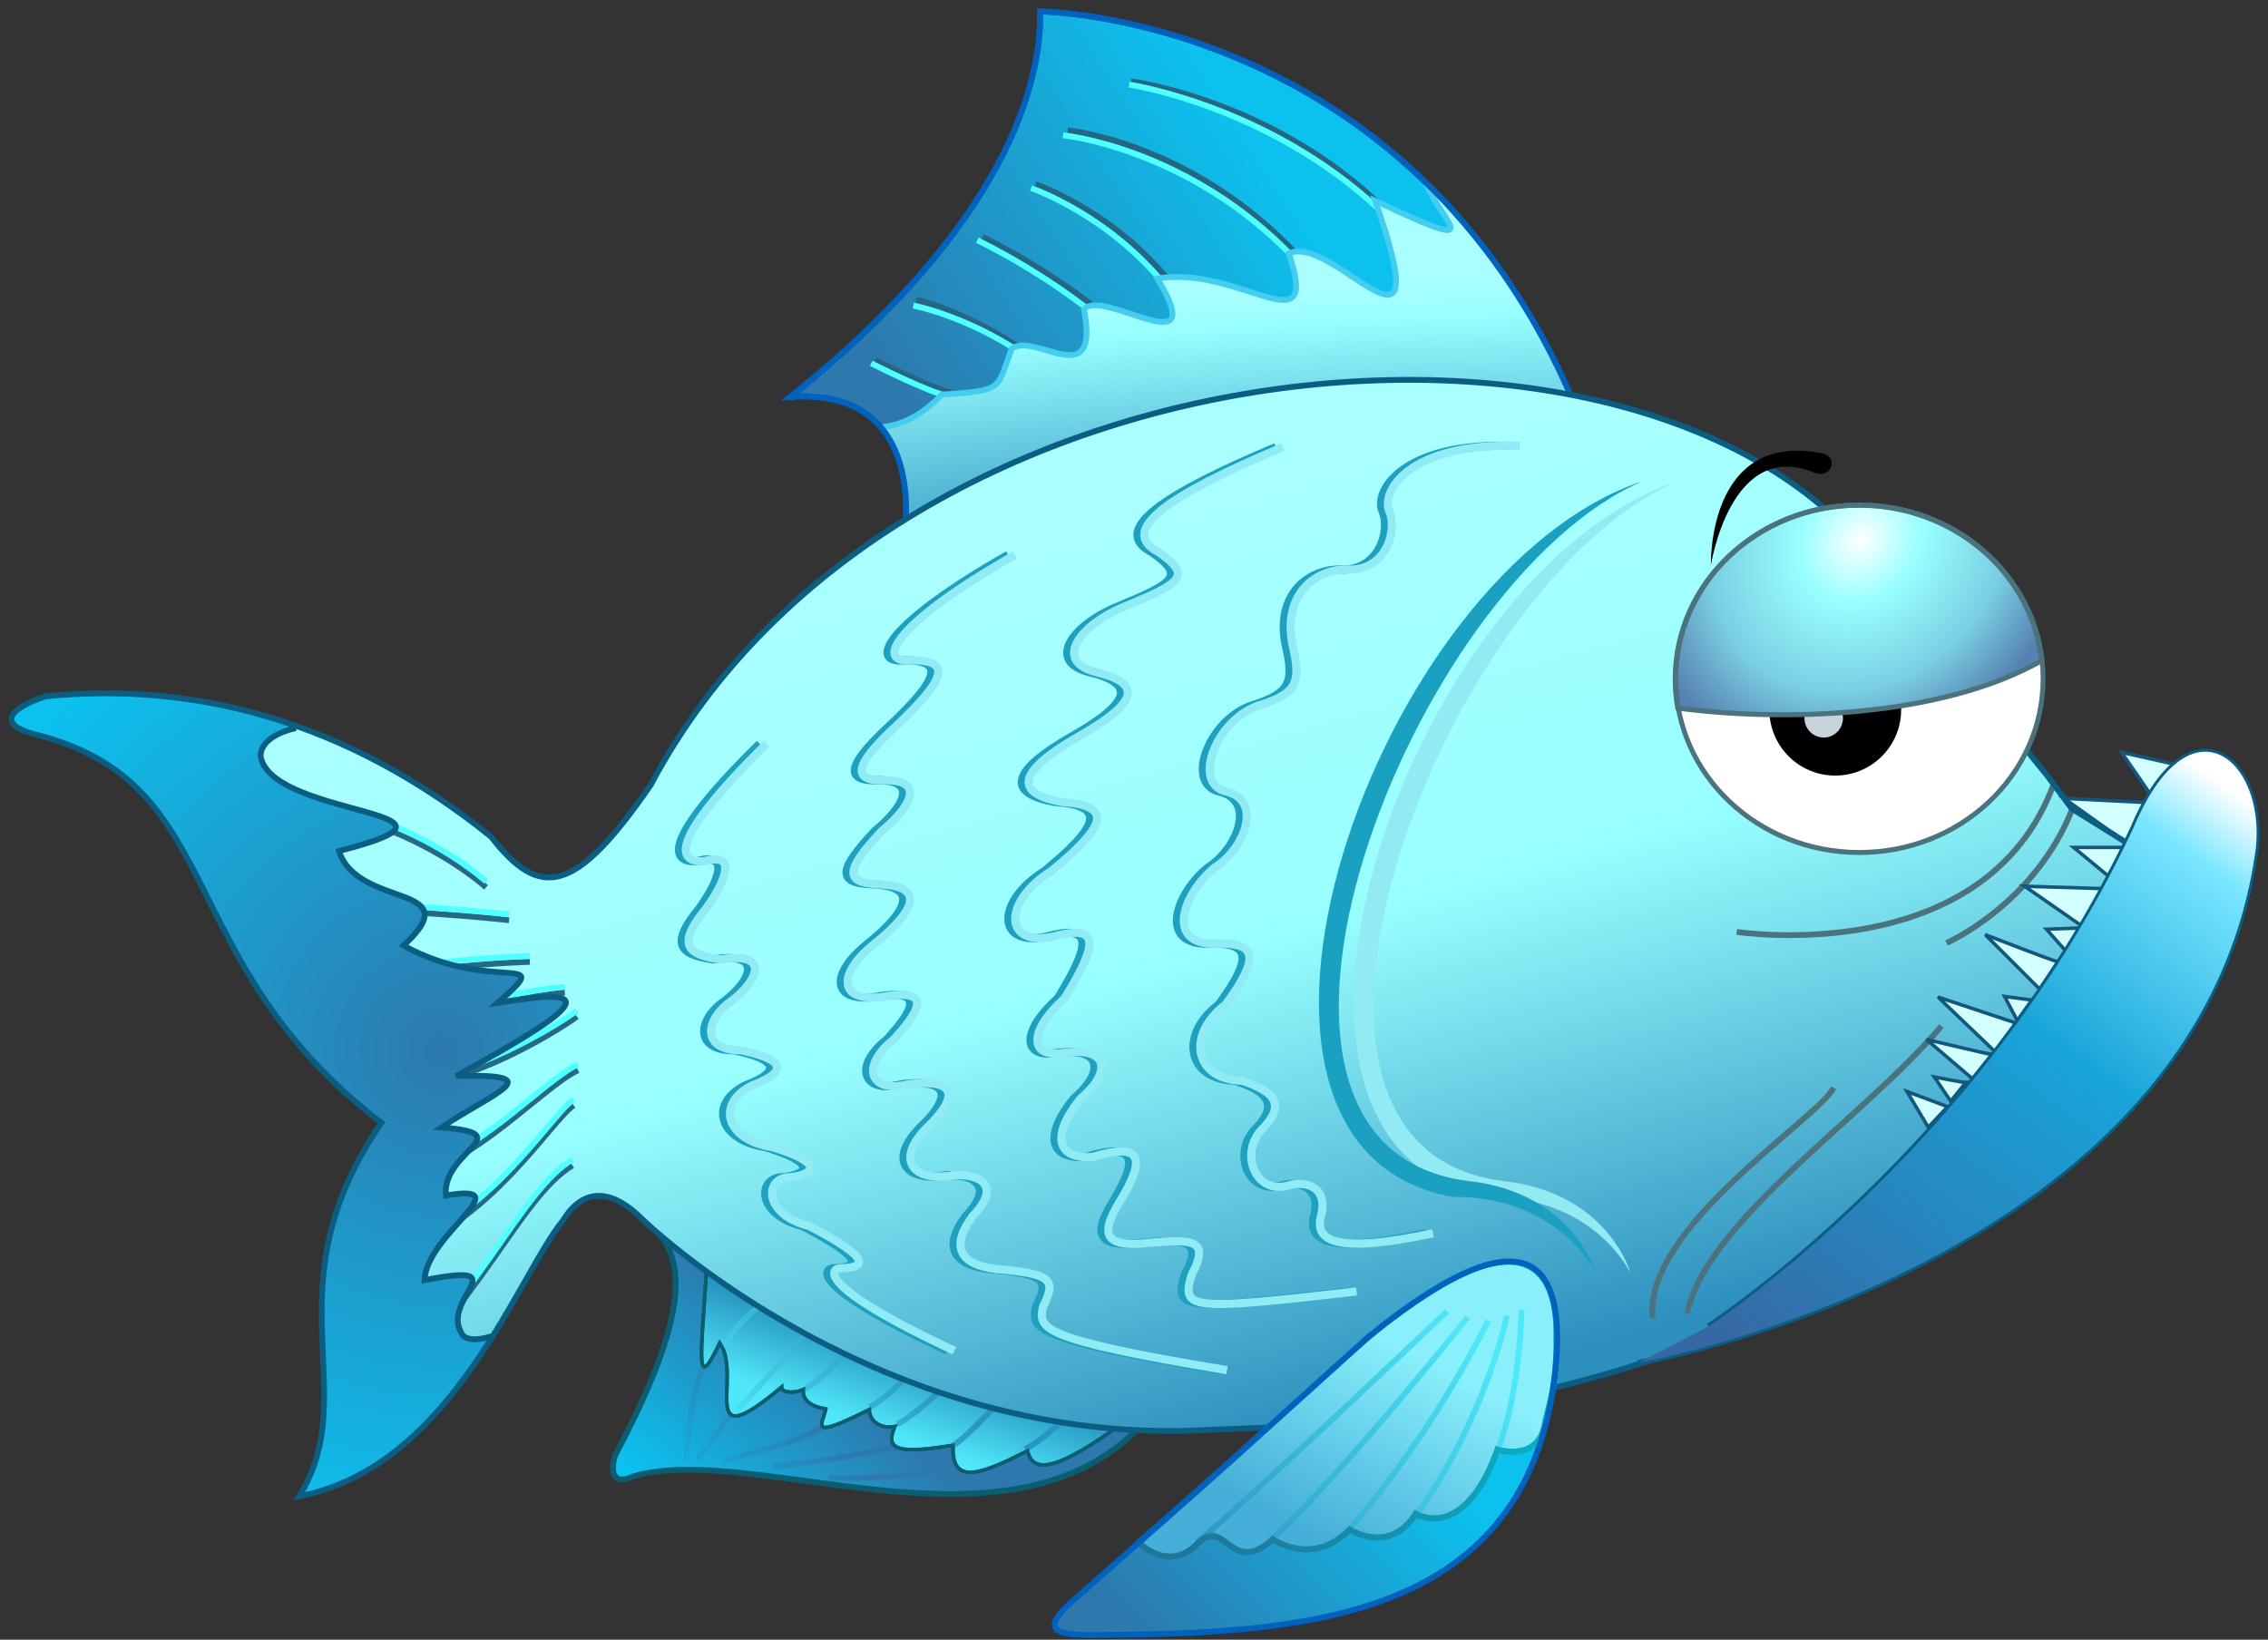 <!-- Created with Inkscape (http://www.inkscape.org/) -->
<svg xmlns:rdf="http://www.w3.org/1999/02/22-rdf-syntax-ns#" xmlns="http://www.w3.org/2000/svg" height="282" width="390" version="1.1" xmlns:cc="http://creativecommons.org/ns#" xmlns:xlink="http://www.w3.org/1999/xlink" xmlns:dc="http://purl.org/dc/elements/1.1/">
<rect width="100%" height="100%" fill="#333333" stroke="none"/>
<defs>
<linearGradient id="linearGradient4037">
<stop stop-color="#2896c2" offset="0"/>
<stop stop-color="#4fe7f9" offset="1"/>
</linearGradient>
<linearGradient id="linearGradient3984">
<stop stop-color="#2d79ad" offset="0"/>
<stop stop-color="#0cc1ee" offset="1"/>
</linearGradient>
<linearGradient id="linearGradient3880" y2="106.26" gradientUnits="userSpaceOnUse" x2="619.53" gradientTransform="matrix(-1,0,0,1,804.807,-13.316)" y1="257.74" x1="576.97">
<stop stop-color="#2d8fbe" offset="0"/>
<stop stop-color="#98ffff" offset="0.524"/>
<stop stop-color="#a9ffff" offset="1"/>
</linearGradient>
<radialGradient id="radialGradient3938" gradientUnits="userSpaceOnUse" cy="92.881" cx="406.96" gradientTransform="matrix(-0.819,0.716,-0.838,-0.959,818.114,-99.128)" r="36.969">
<stop stop-color="#FFF" offset="0"/>
<stop stop-color="#98ffff" offset="0.278"/>
<stop stop-color="#7acfe3" offset="0.684"/>
<stop stop-color="#5682b1" offset="1"/>
</radialGradient>
<linearGradient id="linearGradient4149" y2="250.57" gradientUnits="userSpaceOnUse" x2="460.29" gradientTransform="matrix(-1,0,0,1,764.807,-13.316)" y1="146.61" x1="384.59">
<stop stop-color="#FFF" offset="0"/>
<stop stop-color="#78e6ff" offset="0.103"/>
<stop stop-color="#18a4d9" offset="0.415"/>
<stop stop-color="#3668a3" offset="1"/>
</linearGradient>
<linearGradient id="linearGradient4283" y2="311.38" xlink:href="#linearGradient3984" gradientUnits="userSpaceOnUse" x2="696.88" y1="285.13" x1="673.6"/>
<linearGradient id="linearGradient4285" y2="320.93" xlink:href="#linearGradient3984" gradientUnits="userSpaceOnUse" x2="688.94" y1="299.88" x1="669.29"/>
<linearGradient id="linearGradient4287" y2="297.65" xlink:href="#linearGradient4037" gradientUnits="userSpaceOnUse" x2="674.77" y1="284.63" x1="670.12"/>
<linearGradient id="linearGradient4289" y2="312.34" xlink:href="#linearGradient4037" gradientUnits="userSpaceOnUse" x2="669.77" y1="291.72" x1="650.65"/>
<linearGradient id="linearGradient4337" y2="238.54" xlink:href="#linearGradient4037" gradientUnits="userSpaceOnUse" x2="146.05" y1="279.06" x1="189.09"/>
<linearGradient id="linearGradient4341" y2="238.96" gradientUnits="userSpaceOnUse" x2="146.18" y1="279.48" x1="188.81">
<stop stop-color="#207699" offset="0"/>
<stop stop-color="#07b3c7" offset="1"/>
</linearGradient>
<linearGradient id="linearGradient4344" y2="246.18" gradientUnits="userSpaceOnUse" x2="496.12" gradientTransform="translate(-344,0)" y1="277.56" x1="512.58">
<stop stop-color="#45afd9" offset="0"/>
<stop stop-color="#89effb" offset="1"/>
</linearGradient>
<linearGradient id="linearGradient4349" y2="251.78" xlink:href="#linearGradient3984" gradientUnits="userSpaceOnUse" x2="505.96" gradientTransform="translate(-344,0)" y1="290.82" x1="546.11"/>
<radialGradient id="radialGradient4286" xlink:href="#linearGradient3984" gradientUnits="userSpaceOnUse" cy="190.28" cx="726.28" gradientTransform="matrix(0.84,1.576,-1.613,0.86,15.848,-1114.159)" r="48.178"/>
<radialGradient id="radialGradient4313" gradientUnits="userSpaceOnUse" cy="295.72" cx="587.4" gradientTransform="matrix(-4.353,0.307,0.049,0.694,2751.284,-293.192)" r="59.724">
<stop stop-color="#2d8fbe" offset="0"/>
<stop stop-color="#98ffff" offset="0.861"/>
<stop stop-color="#a9ffff" offset="1"/>
</radialGradient>
<linearGradient id="linearGradient4328" x1="504.42" xlink:href="#linearGradient3984" gradientUnits="userSpaceOnUse" y1="84.391" gradientTransform="matrix(-1,0,0,1,660.807,-13.316)" x2="442.15" y2="43.716"/>
</defs>
<path stroke-linejoin="miter" d="M270.76,69.569c-28.25-67.038-91.9-67.603-91.9-67.603,0.188,8.851-2.636,34.084-42.935,66.285,23.915-1.695,19.584,23.727,19.584,23.727z" stroke="#0062bc" stroke-linecap="butt" stroke-width="1px" fill="url(#linearGradient4328)"/>
<path stroke-linejoin="miter" d="M240,37.925c-19.3-20.506-45.52-23.944-45.52-23.944" stroke="#256782" stroke-linecap="butt" stroke-width="1px" fill="none"/>
<path stroke-linejoin="miter" d="M223.22,44c-18.28-19.568-39.63-21.583-39.63-21.583" stroke="#256782" stroke-linecap="butt" stroke-width="1px" fill="none"/>
<path stroke-linejoin="miter" d="M203.11,50.997c-10.12-14.248-25.03-19.308-25.03-19.308" stroke="#256782" stroke-linecap="butt" stroke-width="1px" fill="none"/>
<path stroke-linejoin="miter" d="M193.97,57.66c-11.19-10.386-25.03-16.91-25.03-16.91" stroke="#256782" stroke-linecap="butt" stroke-width="1px" fill="none"/>
<path stroke-linejoin="miter" d="M178.17,61.788c-10.66-7.989-20.61-10.269-20.61-10.269" stroke="#256782" stroke-linecap="butt" stroke-width="1px" fill="none"/>
<path stroke-linejoin="miter" d="m163.56,67.51c-3.329-0.666-13.049-5.593-13.049-5.593" stroke="#256782" stroke-linecap="butt" stroke-width="1px" fill="none"/>
<path stroke-linejoin="miter" d="M239.21,38.019c-19.5-19.659-45.06-23.473-45.06-23.473" stroke="#50ffff" stroke-linecap="butt" stroke-width="1px" fill="none"/>
<path stroke-linejoin="miter" d="M222.42,44.283c-17.99-18.815-39.62-21.018-39.62-21.018" stroke="#50ffff" stroke-linecap="butt" stroke-width="1px" fill="none"/>
<path stroke-linejoin="miter" d="M202.32,51.656c-10.12-14.248-25.03-19.307-25.03-19.307" stroke="#50ffff" stroke-linecap="butt" stroke-width="1px" fill="none"/>
<path stroke-linejoin="miter" d="M193.08,58.225c-11.18-10.386-25.03-16.91-25.03-16.91" stroke="#50ffff" stroke-linecap="butt" stroke-width="1px" fill="none"/>
<path stroke-linejoin="miter" d="M178.22,62.541c-10.65-7.989-21.17-9.986-21.17-9.986" stroke="#50ffff" stroke-linecap="butt" stroke-width="1px" fill="none"/>
<path stroke-linejoin="miter" d="m162.86,68.075c-3.329-0.666-13.049-5.593-13.049-5.593" stroke="#50ffff" stroke-linecap="butt" stroke-width="1px" fill="none"/>
<path d="M270.76,69.193c-11.3-25.046-25.61-37.38-25.61-37.38,3.013,6.968,11.299,12.146-8.662,2.731,11.299,32.389-7.156,5.461-14.877,9.039,5.649,16.571-8.474,1.883-22.597,4.331,9.415,15.441-9.415,1.506-12.617,5.273,2.825,14.688-8.474,3.766-12.429,6.779-2.636,7.156-1.318,7.156-12.052,7.909,0,0-4.708,5.273-10.545,5.649,0,0,4.237,2.636,4.614,18.078z" fill="url(#radialGradient4313)"/>
<path stroke-linejoin="miter" d="m245.15,31.53c3.013,6.968,11.299,12.429-8.662,3.013,11.299,32.389-7.156,5.461-14.877,9.039,5.649,16.571-8.474,1.883-22.597,4.331,9.415,15.441-9.415,1.506-12.617,5.273,2.825,14.688-8.474,3.766-12.429,6.779-2.636,7.156-1.318,7.156-12.052,7.909,0,0-4.425,5.178-10.263,5.555" stroke="#45cdef" stroke-linecap="butt" stroke-width="1px" fill="none"/>
<path stroke-linejoin="miter" d="M270.76,69.569c-28.25-67.038-91.9-67.603-91.9-67.603,0.188,8.851-2.636,34.084-42.935,66.285,23.915-1.695,19.584,23.727,19.584,23.727z" stroke="#0062bc" stroke-linecap="butt" stroke-width="1px" fill="none"/>
<g stroke-linejoin="miter" stroke-linecap="butt" transform="matrix(-1,0,0,1,804.807,-59.316)">
<path stroke="#0b5d71" stroke-width="1px" d="m609,304.87c22.981,23.57,66.586,2.21,87.063,8.397,3.388,1.62,3.83-1.031,2.946-3.683-10.901-20.624-12.964-31.967-7.366-38.302z" fill="url(#linearGradient4283)"/>
<path stroke="url(#linearGradient4285)" stroke-width="1px" d="m639.48,311.25c10.625,2.917,22.917,2.188,22.917,2.188m9.583-1.979s-8.125-0.417-21.354-3.438m29.688,2.396s-13.542-3.125-16.979-5.729m15.729-2.292,6.042,8.333m1.667-0.104s-0.417-11.771-3.021-16.25" fill="none"/>
<path d="m613.02,304.96c12.083,8.646,14.375,6.771,15.104,3.854,9.375,4.896,13.021,5.312,12.812-0.938,10.208,1.667,11.562,0.521,10-3.229,2.708,0.521,4.479-1.25,4.375-2.917,10.767,5.37,8.021,2.639,7.5-0.104,2.604-0.417,4.062-1.562,3.854-3.333,1.667,0.729,3.75,0.521,3.75-0.417,14.896,12.5,6.562-1.875,10.625-7.604,4.271,8.958,3.229,2.5,2.292-12.292z" stroke="#0b5d70" stroke-miterlimit="4" stroke-dasharray="none" stroke-width="0.6" fill="url(#linearGradient4287)"/>
<path stroke="url(#linearGradient4289)" stroke-width="1px" d="m678.44,302.29c-0.625-0.521-14.479-16.146-14.479-16.146m16.354,5c-2.001-4.776-8.116-8.925-8.229-8.333m-16.458,5.729s8.542,8.75,10.833,9.688m-11.146,3.125c-4.68-2.61-9.57-8.86-9.57-8.86m4.792,11.771c-3.958-1.979-11.042-9.375-11.042-9.375m1.458,13.021c-2.396-1.25-9.688-9.375-9.688-9.375m-2.708,10c-3.958-1.979-8.021-6.667-8.021-6.667" fill="none"/>
<path d="m613.02,304.96c12.083,8.646,14.375,6.771,15.104,3.854,9.375,4.896,13.021,5.312,12.812-0.938,10.208,1.667,11.562,0.521,10-3.229,2.708,0.521,4.479-1.25,4.375-2.917,10.767,5.37,8.021,2.639,7.5-0.104,2.604-0.417,4.062-1.562,3.854-3.333,1.667,0.729,3.75,0.521,3.75-0.417,14.896,12.5,6.562-1.875,10.625-7.604,4.271,8.958,3.229,2.5,2.292-12.292z" stroke="#0b5d70" stroke-miterlimit="4" stroke-dasharray="none" stroke-width="0.6" fill="none"/>
</g>
<path d="m111.89,135.01c42.43-80.135,176.17-89.919,212.41-35.71l27.666,33.998,4.272,5.745,11.343,7.071s-6.482,95.607-158.51,99.732c-57.747,3.83-98.7-36.239-98.7-36.239-5.303-5.303-10.165-5.303-13.553,0.295-7.808,9.428-18.856,42.279-45.373,47.435,11.196-18.12-5.451-35.797,14.142-64.229-36.534-27.99-26.075-58.631-59.809-66.881-6.04-1.62-4.567-4.272,2.062-6.482,25.338-2.504,51.56,3.978,76.603,24.159,8.397,10.754,14.337,10.11,27.448-8.893z" fill="url(#linearGradient3880)"/>
<path stroke-linejoin="miter" d="m353.18,134.77c-11.785,32.114-54.543,25.493-54.543,25.493" stroke="#4b737d" stroke-linecap="butt" stroke-width="1px" fill="none"/>
<path stroke-linejoin="miter" d="m356.38,139.05c-6.481,16.49-21.655,23.12-21.655,23.12" stroke="#4b737d" stroke-linecap="butt" stroke-width="1px" fill="none"/>
<path d="m280.39,218.97s-3.75-13.75-21.667-15.833c-47.91-5.63-10.41-103.13,29.8-120.42-46.25,15.418-80.42,114.58-32.71,123.13,18.438-0.104,24.583,13.125,24.583,13.125z" fill="#92ebf3"/>
<path d="m274.39,218.97s-3.75-13.75-21.667-15.833c-47.91-5.63-10.41-103.13,29.8-120.42-46.25,15.418-80.42,114.58-32.71,123.13,18.438-0.104,24.583,13.125,24.583,13.125z" fill="#1aa1c1"/>
<path stroke-linejoin="miter" d="m284.2,226.7c-1.77-15.47,28.876-34.62,31.086-39.63" stroke="#4b737d" stroke-linecap="butt" stroke-width="1px" fill="none"/>
<path stroke-linejoin="miter" d="m290.1,225.96c3.24-15.91,30.636-33.88,43.747-49.5" stroke="#4b737d" stroke-linecap="butt" stroke-width="1px" fill="none"/>
<path stroke-linejoin="miter" d="m260.23,76.684c-19.583-0.625-23.958,8.125-22.5,11.25,1.458,3.333-0.625,10.417-7.292,10-5.625,0-11.042,4.375-9.375,12.917,1.458,6.25,1.042,8.333-5.625,10.417-7.292,2.292-11.667,13.125-6.042,14.792,6.875,1.458,3.333,10-1.667,13.125-5.417,4.375-8.75,13.333,0.208,13.125,6.667-0.208,7.917,1.875,1.667,10.417-6.875,5.208-5.417,12.917,2.708,13.125,5.833,1.875,7.5,4.167,3.75,8.125-4.167,3.958-1.667,11.25,3.958,10,3.125-1.042,7.083-0,6.042,4.792-1.458,4.792,2.5,6.875,19.167,3.333" stroke="#1ea0be" stroke-linecap="butt" stroke-dasharray="none" stroke-miterlimit="4" stroke-width="1.4" fill="none"/>
<path stroke-linejoin="miter" d="m261.41,76.684c-19.583-0.625-23.958,8.125-22.5,11.25,1.458,3.333-0.625,10.417-7.292,10-5.625,0-11.042,4.375-9.375,12.917,1.458,6.25,1.042,8.333-5.625,10.417-7.292,2.292-11.667,13.125-6.042,14.792,6.875,1.458,3.333,10-1.667,13.125-5.417,4.375-8.75,13.333,0.208,13.125,6.667-0.208,7.917,1.875,1.667,10.417-6.875,5.208-5.417,12.917,2.708,13.125,5.833,1.875,7.5,4.167,3.75,8.125-4.167,3.958-1.667,11.25,3.958,10,3.125-1.042,7.083-0,6.042,4.792-1.458,4.792,2.5,6.875,19.167,3.333" stroke="#91ebf5" stroke-linecap="butt" stroke-dasharray="none" stroke-miterlimit="4" stroke-width="1.4" fill="none"/>
<path stroke-linejoin="miter" d="m219.39,76.892c-19.792,8.333-28.542,14.375-21.25,18.125,5.625,3.958,3.958,5.208-5.625,9.167-7.917,3.125-12.917,9.583-5,11.458,7.5,1.875,7.292,5-2.917,10.833-11.042,6.25-11.458,10-3.125,11.458,8.958,0.625,7.5,4.167-1.875,11.875-8.333,5.208-8.333,13.125,0.417,11.25,7.708-2.083,7.917,0.833,1.875,10.625-6.25,5.625-6.25,10.417,0,9.375,8.125-1.042,7.708,3.75,2.708,7.917-5.208,6.458-3.958,10.417,2.083,10,8.958-2.708,8.958,0.625,4.792,7.5-2.5,4.167-4.375,8.333,4.583,7.292,7.5-0.625,11.042-0.833,7.708,5.417-1.875,6.042-0.625,6.25,28.333,2.917" stroke="#1ea0be" stroke-linecap="butt" stroke-dasharray="none" stroke-miterlimit="4" stroke-width="1.4" fill="none"/>
<path stroke-linejoin="miter" d="m220.57,76.892c-19.792,8.333-28.542,14.375-21.25,18.125,5.625,3.958,3.958,5.208-5.625,9.167-7.917,3.125-12.917,9.583-5,11.458,7.5,1.875,7.292,5-2.917,10.833-11.042,6.25-11.458,10-3.125,11.458,8.958,0.625,7.5,4.167-1.875,11.875-8.333,5.208-8.333,13.125,0.417,11.25,7.708-2.083,7.917,0.833,1.875,10.625-6.25,5.625-6.25,10.417,0,9.375,8.125-1.042,7.708,3.75,2.708,7.917-5.208,6.458-3.958,10.417,2.083,10,8.958-2.708,8.958,0.625,4.792,7.5-2.5,4.167-4.375,8.333,4.583,7.292,7.5-0.625,11.042-0.833,7.708,5.417-1.875,6.042-0.625,6.25,28.333,2.917" stroke="#91ebf5" stroke-linecap="butt" stroke-dasharray="none" stroke-miterlimit="4" stroke-width="1.4" fill="none"/>
<path stroke-linejoin="miter" d="m209.81,235.64c-32.917-5.417-32.292-7.292-31.667-10.833,2.292-4.583,1.667-5.625-6.875-6.458-6.667-0.417-9.583-3.333-5.208-9.167,4.792-5,1.875-7.292-3.333-7.083-6.458,1.25-10.417-2.292-4.375-8.333,3.75-3.542,6.875-8.542-3.333-7.292-6.667,1.667-8.333-3.125-2.5-7.708,3.333-3.75,7.917-9.167-2.083-7.292-7.917,0.833-7.292-4.375-1.25-9.167,5.208-4.167,10.208-9.792,1.042-10.208-6.042-0.208-6.458-2.083,0.208-9.167,4.792-3.958,7.708-8.75,0.625-8.75-5.833,0.208-5.417-2.5,1.458-8.958,9.375-8.75,9.792-11.667,3.125-11.667-6.875,0.625-2.5-6.667,17.708-18.125" stroke="#1ea0be" stroke-linecap="butt" stroke-dasharray="none" stroke-miterlimit="4" stroke-width="1.4" fill="none"/>
<path stroke-linejoin="miter" d="m210.99,235.64c-32.917-5.417-32.292-7.292-31.667-10.833,2.292-4.583,1.667-5.625-6.875-6.458-6.667-0.417-9.583-3.333-5.208-9.167,4.792-5,1.875-7.292-3.333-7.083-6.458,1.25-10.417-2.292-4.375-8.333,3.75-3.542,6.875-8.542-3.333-7.292-6.667,1.667-8.333-3.125-2.5-7.708,3.333-3.75,7.917-9.167-2.083-7.292-7.917,0.833-7.292-4.375-1.25-9.167,5.208-4.167,10.208-9.792,1.042-10.208-6.042-0.208-6.458-2.083,0.208-9.167,4.792-3.958,7.708-8.75,0.625-8.75-5.833,0.208-5.417-2.5,1.458-8.958,9.375-8.75,9.792-11.667,3.125-11.667-6.875,0.625-2.5-6.667,17.708-18.125" stroke="#91ebf5" stroke-linecap="butt" stroke-dasharray="none" stroke-miterlimit="4" stroke-width="1.4" fill="none"/>
<path stroke-linejoin="miter" d="m162.93,232.3c-24.583-11.458-21.25-14.375-19.375-14.167,3.958-0.208,5.625-1.458-5.625-7.292-7.5-1.875-7.708-7.708-3.958-8.333,3.958-0.208,7.917-2.083-2.292-5.208-8.125-1.25-9.792-7.5-3.542-10.625,5-1.875,7.083-4.167-1.875-6.042-7.083,0-6.042-5.417-1.875-8.333,4.583-3.333,7.292-8.75-1.667-7.292-6.25-0.833-7.292-2.917-2.5-8.75,2.708-3.75,6.042-10-0.417-8.125-8.75,0.208,3.333-12.917,10.833-20.208" stroke="#1ea0be" stroke-linecap="butt" stroke-dasharray="none" stroke-miterlimit="4" stroke-width="1.4" fill="none"/>
<path stroke-linejoin="miter" d="m164.11,232.3c-24.583-11.458-21.25-14.375-19.375-14.167,3.958-0.208,5.625-1.458-5.625-7.292-7.5-1.875-7.708-7.708-3.958-8.333,3.958-0.208,7.917-2.083-2.292-5.208-8.125-1.25-9.792-7.5-3.542-10.625,5-1.875,7.083-4.167-1.875-6.042-7.083,0-6.042-5.417-1.875-8.333,4.583-3.333,7.292-8.75-1.667-7.292-6.25-0.833-7.292-2.917-2.5-8.75,2.708-3.75,6.042-10-0.417-8.125-8.75,0.208,3.333-12.917,10.833-20.208" stroke="#91ebf5" stroke-linecap="butt" stroke-dasharray="none" stroke-miterlimit="4" stroke-width="1.4" fill="none"/>
<path stroke-linejoin="miter" d="m373.66,131.37-8.854-1.98,5.104,7.396z" stroke="#15567c" stroke-linecap="butt" stroke-dasharray="none" stroke-miterlimit="4" stroke-width="0.6" fill="#d2ffff"/>
<path stroke-linejoin="miter" d="m369.29,138.03-14.375-0.729,10.833,7.708z" stroke="#15567c" stroke-linecap="butt" stroke-dasharray="none" stroke-miterlimit="4" stroke-width="0.6" fill="#d2ffff"/>
<path stroke-linejoin="miter" d="m365.43,145.74-8.854,0,5.938,4.896z" stroke="#15567c" stroke-linecap="butt" stroke-dasharray="none" stroke-miterlimit="4" stroke-width="0.6" fill="#d2ffff"/>
<path stroke-linejoin="miter" d="m361.79,152.83-13.646-0.417,9.896,6.875z" stroke="#15567c" stroke-linecap="butt" stroke-dasharray="none" stroke-miterlimit="4" stroke-width="0.6" fill="#d2ffff"/>
<path stroke-linejoin="miter" d="m357.52,159.6-5.625,0.208,3.333,3.75z" stroke="#15567c" stroke-linecap="butt" stroke-dasharray="none" stroke-miterlimit="4" stroke-width="0.6" fill="#d2ffff"/>
<path stroke-linejoin="miter" d="m353.87,165.43c-0.938-0.208-12.5-4.688-12.5-4.688l9.375,9.375z" stroke="#15567c" stroke-linecap="butt" stroke-dasharray="none" stroke-miterlimit="4" stroke-width="0.6" fill="#d2ffff"/>
<path stroke-linejoin="miter" d="m349.39,171.99-4.688-0.625,2.188,4.167z" stroke="#15567c" stroke-linecap="butt" stroke-dasharray="none" stroke-miterlimit="4" stroke-width="0.6" fill="#d2ffff"/>
<path stroke-linejoin="miter" d="m346.68,175.95-13.438-4.479,9.792,9.375z" stroke="#15567c" stroke-linecap="butt" stroke-dasharray="none" stroke-miterlimit="4" stroke-width="0.6" fill="#d2ffff"/>
<path stroke-linejoin="miter" d="m342.52,181.37c-0.729-0.104-11.25-2.604-11.25-2.604l7.917,6.771z" stroke="#15567c" stroke-linecap="butt" stroke-dasharray="none" stroke-miterlimit="4" stroke-width="0.6" fill="#d2ffff"/>
<path stroke-linejoin="miter" d="m338.04,186.16c-0.625,0-5.417-0.938-5.417-0.938l2.812,4.167z" stroke="#15567c" stroke-linecap="butt" stroke-dasharray="none" stroke-miterlimit="4" stroke-width="0.6" fill="#d2ffff"/>
<path stroke-linejoin="miter" d="m334.91,190.33-6.979-2.604,3.646,6.146z" stroke="#15567c" stroke-linecap="butt" stroke-dasharray="none" stroke-miterlimit="4" stroke-width="0.6" fill="#d2ffff"/>
<path stroke-linejoin="miter" d="m281.69,234.39s96.875-17.292,106.25-88.75c1.453-15.21-11.463-26.04-21.047-3.34-25.625,55-73.125,85.833-73.125,85.833" stroke="#0b5d82" stroke-linecap="butt" stroke-width="1px" fill="none"/>
<g transform="matrix(-1,0,0,1,394.807,-13.316)">
<path stroke-linejoin="miter" d="m327.99,249.54c-14.123-9.227-22.786-30.695-31.636-35.779" stroke="#266984" stroke-linecap="butt" stroke-width="1px" fill="none"/>
<path stroke-linejoin="miter" d="m327.99,248.52c-14.123-9.227-22.786-30.695-31.636-35.779" stroke="#50ffff" stroke-linecap="butt" stroke-width="1px" fill="none"/>
<path stroke-linejoin="miter" d="m332.7,229.77c-19.396-1.506-31.825-22.974-36.532-26.364" stroke="#266984" stroke-linecap="butt" stroke-width="1px" fill="none"/>
<path stroke-linejoin="miter" d="m332.7,228.75c-19.396-1.506-31.825-22.974-36.532-26.364" stroke="#50ffff" stroke-linecap="butt" stroke-width="1px" fill="none"/>
<path stroke-linejoin="miter" d="m324.22,215.27c-10.357-1.13-22.786-15.065-28.812-17.89" stroke="#266984" stroke-linecap="butt" stroke-width="1px" fill="none"/>
<path stroke-linejoin="miter" d="m324.22,214.25c-10.357-1.13-22.786-15.065-28.812-17.89" stroke="#50ffff" stroke-linecap="butt" stroke-width="1px" fill="none"/>
<path stroke-linejoin="miter" d="M323.28,200.02c-11.67-1.32-25.42-10.17-27.68-11.87" stroke="#266984" stroke-linecap="butt" stroke-width="1px" fill="none"/>
<path stroke-linejoin="miter" d="M323.28,198.99c-11.67-1.31-25.42-10.16-27.68-11.86" stroke="#50ffff" stroke-linecap="butt" stroke-width="1px" fill="none"/>
<path stroke-linejoin="miter" d="m328.37,190.98s-17.701-5.649-30.695-6.968" stroke="#266984" stroke-linecap="butt" stroke-width="1px" fill="none"/>
<path stroke-linejoin="miter" d="m328.37,189.96s-17.701-5.649-30.695-6.968" stroke="#50ffff" stroke-linecap="butt" stroke-width="1px" fill="none"/>
<path stroke-linejoin="miter" d="m334.39,183.07c-9.98-3.766-30.695-4.331-30.695-4.331" stroke="#266984" stroke-linecap="butt" stroke-width="1px" fill="none"/>
<path stroke-linejoin="miter" d="m334.39,182.05c-9.98-3.766-30.695-4.331-30.695-4.331" stroke="#50ffff" stroke-linecap="butt" stroke-width="1px" fill="none"/>
<path stroke-linejoin="miter" d="m344.56,170.26c-13.935-1.318-37.286,1.318-37.286,1.318" stroke="#266984" stroke-linecap="butt" stroke-width="1px" fill="none"/>
<path stroke-linejoin="miter" d="m344.56,169.24c-13.935-1.318-37.286,1.318-37.286,1.318" stroke="#50ffff" stroke-linecap="butt" stroke-width="1px" fill="none"/>
<path stroke-linejoin="miter" d="m349.08,151.62c-23.162,0.753-37.85,14.312-37.85,14.312" stroke="#266984" stroke-linecap="butt" stroke-width="1px" fill="none"/>
<path stroke-linejoin="miter" d="m349.08,150.6c-23.162,0.753-37.85,14.312-37.85,14.312" stroke="#50ffff" stroke-linecap="butt" stroke-width="1px" fill="none"/>
<path d="m343.36,270.66c-11.196-18.12,5.451-35.797-14.142-64.229,36.534-27.99,26.075-58.631,59.809-66.881,6.04-1.62,4.567-4.272-2.062-6.482-25.422-2.071-43.063,5.453-43.063,5.453,5.367,1.224,6.444,3.868,5.973,5.374-3.013,10.075-40.484,8.819-13.367,15.787-3.201,9.98-22.681,5.524-11.1,16.257-15.441,8.474-26.636,0.722-16.184,9.855-17.513-2.919-15.672,0.123,7.113,12.551-16.383-0.377-6.736,2.663,2.586,8.877-13.841,1.036-0.051,4.075-0.804,11.702-13.182-2.26,3.476,6.739,3.665,14.554-16.289-3.201-2.817,3.103-6.301,9.035-0.461,1.153-2.131,1.555-5.327,0.602,15.178,25.649,33.205,27.544,33.205,27.544z" fill="url(#radialGradient4286)"/>
<path stroke-linejoin="miter" d="m343.91,138.52c5.367,1.224,6.444,3.868,5.973,5.374-3.013,10.075-40.484,8.819-13.367,15.787-3.201,9.98-22.681,5.524-11.1,16.257-15.441,8.474-26.636,0.722-16.184,9.855-17.513-2.919-15.672,0.123,7.113,12.551-16.383-0.377-6.736,2.663,2.586,8.877-13.841,1.036-0.051,4.075-0.804,11.702-13.182-2.26,3.476,6.739,3.665,14.554-16.289-3.201-2.817,3.103-6.301,9.035-0.461,1.153-2.131,1.555-5.327,0.602" stroke="#0b5d82" stroke-linecap="butt" stroke-width="1px" fill="none"/>
</g>
<path stroke-linejoin="miter" d="m111.89,135.01c42.43-80.135,176.17-89.919,212.41-35.71l27.666,33.998,4.272,5.745,11.343,7.071s-6.482,95.607-158.51,99.732c-57.747,3.83-98.7-36.239-98.7-36.239-5.303-5.303-10.165-5.303-13.553,0.295-7.808,9.428-18.856,42.279-45.373,47.435,11.196-18.12-5.451-35.797,14.142-64.229-36.534-27.99-26.075-58.631-59.809-66.881-6.04-1.62-4.567-4.272,2.062-6.482,25.338-2.504,51.56,3.978,76.603,24.159,8.397,10.754,14.337,10.11,27.448-8.893z" stroke="#0b5d82" stroke-linecap="butt" stroke-width="1px" fill="none"/>
<g transform="matrix(-0.864,0,0,0.864,671.574,3.722)">
<path fill="#FFF" d="m521.88,129.79c0,19.215-16.789,34.792-37.5,34.792s-37.5-15.577-37.5-34.792,16.789-34.792,37.5-34.792,37.5,15.577,37.5,34.792z" transform="matrix(0.975,0,0,0.994,-65.052,1.79)"/>
<path d="m500.28,138.52c0,6.427-5.21,11.638-11.638,11.638-6.427,0-11.638-5.21-11.638-11.638,0-6.427,5.21-11.638,11.638-11.638,6.427,0,11.638,5.21,11.638,11.638z" fill-rule="evenodd" transform="matrix(1.127,0,0,1.127,-138.675,-19.154)" fill="#000"/>
<path d="m495.56,139.11c0,2.115-1.715,3.83-3.83,3.83-2.115,0-3.83-1.715-3.83-3.83,0-2.115,1.715-3.83,3.83-3.83,2.115,0,3.83,1.715,3.83,3.83z" fill-rule="evenodd" transform="translate(-77.411,-0.442)" fill="#c7d4dc"/>
<path stroke-linejoin="miter" d="m407.31,96.25c-18.901,0-34.457,13.54-36.375,30.938,20.375,11.531,52.194,12.151,72.438,9.438,0.336-1.884,0.5-3.807,0.5-5.781,0-19.104-16.365-34.594-36.562-34.594z" stroke="#4b737d" stroke-linecap="butt" stroke-width="1px" fill="url(#radialGradient3938)"/>
<path stroke-linejoin="miter" d="m521.88,129.79c0,19.215-16.789,34.792-37.5,34.792s-37.5-15.577-37.5-34.792,16.789-34.792,37.5-34.792,37.5,15.577,37.5,34.792z" transform="matrix(0.975,0,0,0.994,-65.052,1.79)" stroke="#4b737d" stroke-linecap="round" stroke-miterlimit="4" stroke-dasharray="none" stroke-width="1" fill="none"/>
</g>
<path fill="#000" d="m312.03,81.307c3.056,1.082,4.075-2.738,1.401-3.311-19.929-4.075-19.228,19.228-19.228,19.228s3.374-21.966,17.827-15.917z"/>
<path d="m281.69,234.39s96.875-17.292,106.25-88.75c1.453-15.21-11.463-26.04-21.047-3.34-25.625,55-73.125,85.833-73.125,85.833z" fill="url(#linearGradient4149)"/>
<g transform="matrix(-1,0,0,1,394.807,-13.316)">
<path d="m127.5,250.42c-2.083-17.292,1.875-31.458,31.875-7.292,11.667,10.625,36.25,32.604,51.458,45.938,5.625,5.208,1.662,5.625-6.667,5.417-35.521-0.312-71.458-3.438-76.667-44.062z" fill="url(#linearGradient4349)"/>
<path d="m199.01,278.62s-5.153,5.239-10.048,0.239-5.729,5.833-13.021-0.833c0,0-6.771,4.896-13.229-1.667,0,0-6.771,4.479-11.354-2.708,0,0-8.229,5.208-14.062-11.042,0,0-7.357,2.383-8.242-4.961-0.781-3.281-2.175-6.758-1.862-16.706,0.531-9.624,5.964-15.476,22.021-5.312,12.522,8.102,18.007,15.355,49.798,42.989z" stroke="url(#linearGradient4341)" stroke-miterlimit="4" stroke-dasharray="none" stroke-width="1" fill="url(#linearGradient4344)"/>
<path stroke-linejoin="miter" d="m189,278.61c-9.281-7.66-43.016-39.775-43.016-39.775m30.052,39.186c-13.848-13.258-33.588-38.154-33.588-38.154m20.182,36.239c-14.584-16.646-23.718-35.65-23.718-35.65m12.227,33.293c-11.932-16.941-15.468-34.177-15.468-34.177m1.473,22.834c-3.83-10.312-3.978-23.865-3.978-23.865" stroke="url(#linearGradient4337)" stroke-linecap="butt" stroke-width="1px" fill="none"/>
<path d="m199.01,278.62s-5.153,5.239-10.048,0.239-5.729,5.833-13.021-0.833c0,0-6.771,4.896-13.229-1.667,0,0-6.771,4.479-11.354-2.708,0,0-8.229,5.208-14.062-11.042,0,0-7.357,2.383-8.242-4.961-0.781-3.281-2.175-6.758-1.862-16.706,0.531-9.624,5.964-15.476,22.021-5.312,12.522,8.102,18.007,15.355,49.798,42.989z" stroke="url(#linearGradient4341)" stroke-miterlimit="4" stroke-dasharray="none" stroke-width="1" fill="none"/>
<path stroke-linejoin="miter" d="m127.5,250.42c-2.083-17.292,1.875-31.458,31.875-7.292,11.667,10.625,36.25,32.604,51.458,45.938,5.625,5.208,1.662,5.625-6.667,5.417-35.521-0.312-71.458-3.438-76.667-44.062z" stroke="#0062bc" stroke-linecap="butt" stroke-width="1px" fill="none"/>
</g>
</svg>
